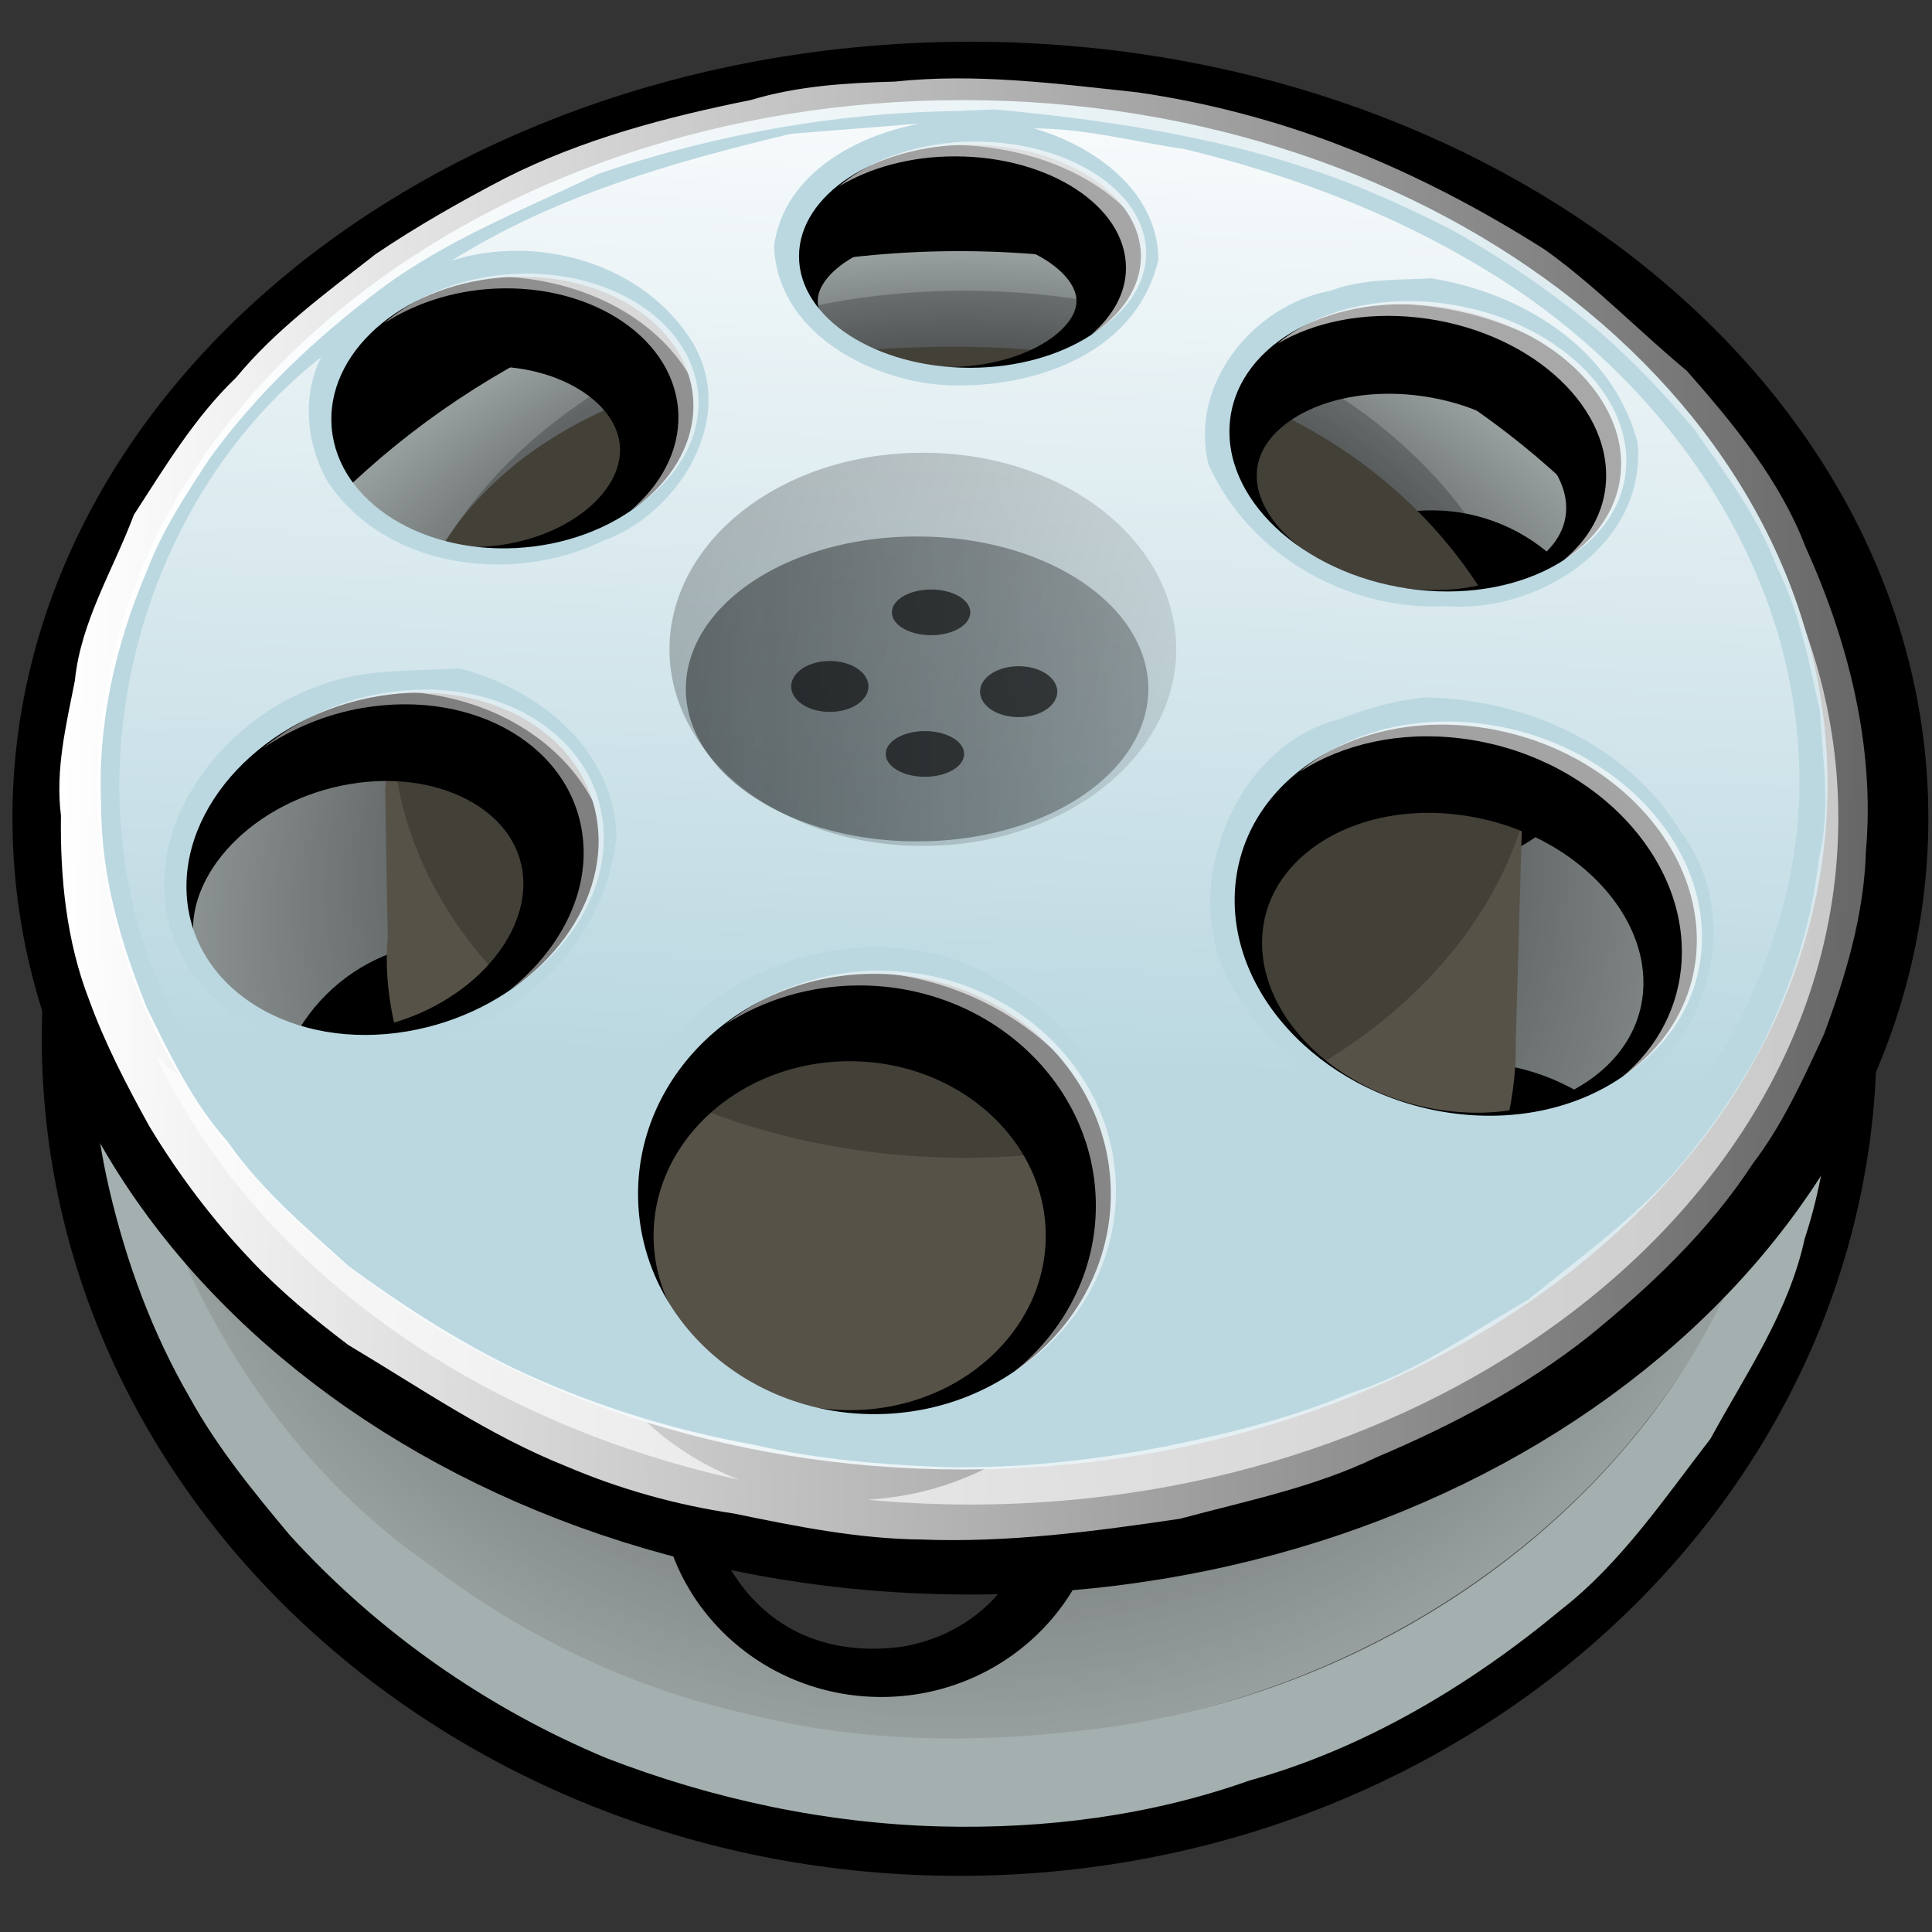 <?xml version="1.0" encoding="UTF-8" standalone="no"?>
<!-- Created with Inkscape (http://www.inkscape.org/) -->
<!-- 
Created By Andrew Fitzsimon.
Much of this document has been manually cleaned and crafted in a text editor so that only the colour definitions and basic presentation related data remain in the XML. 
Changes to this document may compromise the structure of this palette.
-->
<svg
   xmlns:dc="http://purl.org/dc/elements/1.1/"
   xmlns:cc="http://web.resource.org/cc/"
   xmlns:rdf="http://www.w3.org/1999/02/22-rdf-syntax-ns#"
   xmlns:svg="http://www.w3.org/2000/svg"
   xmlns="http://www.w3.org/2000/svg"
   xmlns:xlink="http://www.w3.org/1999/xlink"
   xmlns:sodipodi="http://inkscape.sourceforge.net/DTD/sodipodi-0.dtd"
   xmlns:inkscape="http://www.inkscape.org/namespaces/inkscape"
   version="1.0"
   x="00"
   y="00"
   width="128"
   height="128"
   id="Etiquette"
   sodipodi:version="0.32"
   inkscape:version="0.41"
   sodipodi:docname="gnome-multimedia.svg"
   sodipodi:docbase="/usr/share/icons/dlg-etiquette/scalable/apps">
  <rect width="100%" height="100%" fill="#333333" stroke="none"/>
  <sodipodi:namedview
     id="base"
     pagecolor="#ffffff"
     bordercolor="#666666"
     borderopacity="1.0"
     inkscape:pageopacity="0.0"
     inkscape:pageshadow="0"
     inkscape:zoom="2.8284271"
     inkscape:cx="113.49453"
     inkscape:cy="62.495957"
     inkscape:window-width="963"
     inkscape:window-height="679"
     inkscape:window-x="37"
     inkscape:window-y="27"
     inkscape:current-layer="Etiquette"
     showgrid="true"
     gridspacingx="8pt"
     gridspacingy="8pt"
     gridoriginy="0pt"
     gridoriginx="0pt"
     inkscape:grid-points="false"
     gridtolerance="40pt"
     showborder="true"
     inkscape:grid-bbox="false"
     gridcolor="#3f3fff"
     gridopacity="0.02"
     gridempspacing="2"
     gridempcolor="#3f3fff"
     gridempopacity="0.039" />
  <defs
     id="Gradients">
    <linearGradient
       inkscape:collect="always"
       id="linearGradient225">
      <stop
         style="stop-color:#ffffff;stop-opacity:1;"
         offset="0"
         id="stop226" />
      <stop
         style="stop-color:#ffffff;stop-opacity:0;"
         offset="1"
         id="stop227" />
    </linearGradient>
    <linearGradient
       inkscape:collect="always"
       id="linearGradient147">
      <stop
         style="stop-color:#0f0f0f;stop-opacity:1;"
         offset="0"
         id="stop148" />
      <stop
         style="stop-color:#0f0f0f;stop-opacity:0;"
         offset="1"
         id="stop149" />
    </linearGradient>
    <linearGradient
       id="WhiteTransparent">
      <stop
         style="stop-color:#ffffff;stop-opacity:1;"
         offset="0"
         id="stopWhiteFull" />
      <stop
         style="stop-color:#ffffff;stop-opacity:0;"
         offset="1"
         id="stopWhiteTransparent" />
    </linearGradient>
    <linearGradient
       id="BlackTransparent">
      <stop
         style="stop-color:#000000;stop-opacity:1;"
         offset="0"
         id="stopBlackFull" />
      <stop
         style="stop-color:#000000;stop-opacity:0;"
         offset="1"
         id="stopBlackTransparent" />
    </linearGradient>
    <linearGradient
       inkscape:collect="always"
       xlink:href="#linearGradient147"
       id="linearGradient262"
       gradientUnits="userSpaceOnUse"
       gradientTransform="scale(0.731,1.368)"
       x1="277.354"
       y1="458.236"
       x2="277.354"
       y2="156.165" />
    <linearGradient
       inkscape:collect="always"
       xlink:href="#BlackTransparent"
       id="linearGradient263"
       gradientUnits="userSpaceOnUse"
       gradientTransform="scale(0.731,1.368)"
       x1="229.032"
       y1="518.474"
       x2="284.852"
       y2="257.45" />
    <linearGradient
       y2="168.832"
       x2="-98.066"
       y1="30.731"
       x1="78.758"
       gradientTransform="matrix(1.106,0,0,0.945,0.354,-3.749)"
       gradientUnits="userSpaceOnUse"
       id="linearGradient2"
       xlink:href="#linearGradient225"
       inkscape:collect="always" />
    <linearGradient
       y2="82.459"
       x2="79.189"
       y1="4.783"
       x1="82.569"
       gradientTransform="matrix(1.149,0,0,0.91,-0.25,-3.641)"
       gradientUnits="userSpaceOnUse"
       id="linearGradient3"
       xlink:href="#WhiteTransparent"
       inkscape:collect="always" />
    <radialGradient
       r="51.167"
       fy="42.345"
       fx="58.637"
       cy="71.926"
       cx="58.637"
       gradientTransform="matrix(1.084,0,0,0.964,0,-3.38)"
       gradientUnits="userSpaceOnUse"
       id="radialGradient5"
       xlink:href="#BlackTransparent"
       inkscape:collect="always" />
    <linearGradient
       inkscape:collect="always"
       xlink:href="#WhiteTransparent"
       id="linearGradient4574"
       gradientUnits="userSpaceOnUse"
       gradientTransform="matrix(1.133,0,0,0.915,0,-1.235)"
       x1="3.579"
       y1="59.957"
       x2="180.741"
       y2="64.074" />
  </defs>
  <path
     style="stroke-dasharray:none;stroke-opacity:1;stroke-dashoffset:0;stroke-miterlimit:4;stroke-linejoin:miter;stroke-linecap:butt;stroke-width:6.875;stroke:#000000;fill-opacity:1;fill:#545454"
     d="M 120.9,68.765 C 120.9,40.019 95.208,16.696 63.552,16.696 C 31.897,16.696 6.205,40.019 6.205,68.765 C 6.205,97.512 31.897,120.843 63.552,120.843 C 95.208,120.843 120.9,97.512 120.9,68.765 z M 109.631,84.077 C 109.545,85.598 109.085,87.064 108.421,88.254 C 105.474,93.02 100.776,94.651 96.483,94.69 C 92.139,94.515 87.202,93.13 84.398,87.908 C 82.556,84.872 83.32,80.211 85.315,77.742 C 89.642,72.681 95.706,71.653 101.04,73.296 C 104.579,74.35 108.646,77.042 109.584,82.551 C 109.644,83.061 109.66,83.571 109.631,84.077 z M 105.82,47.927 C 105.715,51.067 104.227,53.816 102.402,55.487 C 97.461,59.863 90.556,59.923 85.778,54.98 C 83.15,52.776 81.952,47.628 83.477,43.743 C 86.36,37.725 91.984,35.796 96.795,36.91 C 100.605,37.637 104.918,40.672 105.773,46.561 C 105.817,47.023 105.835,47.479 105.82,47.927 z M 72.079,99.077 C 72.083,100.252 71.934,101.417 71.656,102.536 C 69.696,108.737 64.874,111.726 60.399,112.474 C 55.129,113.27 49.132,111.745 45.484,105.793 C 43.061,102.511 43.094,96.777 45.114,93.147 C 49.35,86.351 56.347,84.719 62.337,86.549 C 66.532,87.777 71.05,91.45 72.02,97.905 C 72.055,98.298 72.077,98.686 72.079,99.077 z M 41.05,76.189 C 40.908,79.557 39.2,82.338 37.21,84.044 C 32.218,88.014 25.505,87.94 20.862,82.964 C 18.307,80.749 17.236,75.677 18.713,71.895 C 21.596,65.877 27.22,63.948 32.031,65.062 C 35.841,65.789 40.154,68.825 41.009,74.713 C 41.056,75.217 41.071,75.708 41.05,76.189 z "
     id="path16" />
  <path
     style="stroke-opacity:1;stroke-dashoffset:0;stroke-miterlimit:4;stroke-linejoin:miter;stroke-linecap:butt;stroke-width:11.25;stroke:none;fill-opacity:1;fill:#989f9f"
     d="M 119.009,65.982 C 119.009,38.744 94.165,16.639 63.552,16.639 C 32.94,16.639 8.096,38.744 8.096,65.982 C 8.096,93.22 32.94,115.326 63.552,115.326 C 94.165,115.326 119.009,93.22 119.009,65.982 z M 110.629,82.253 C 110.629,88.828 104.534,94.162 97.024,94.162 C 89.513,94.162 83.418,88.828 83.418,82.253 C 83.418,75.678 89.513,70.343 97.024,70.343 C 104.534,70.343 110.629,75.678 110.629,82.253 z M 106.818,45.719 C 106.818,52.294 101.454,57.637 94.845,57.637 C 88.236,57.637 82.872,52.294 82.872,45.719 C 82.872,39.143 88.236,33.809 94.845,33.809 C 101.454,33.809 106.818,39.143 106.818,45.719 z M 73.077,98.129 C 73.077,106.02 66.496,112.43 58.385,112.43 C 50.273,112.43 43.687,106.02 43.687,98.129 C 43.687,90.239 50.273,83.838 58.385,83.838 C 66.496,83.838 73.077,90.239 73.077,98.129 z M 42.054,74.31 C 42.054,80.886 36.691,86.22 30.081,86.22 C 23.472,86.22 18.108,80.886 18.108,74.31 C 18.108,67.735 23.472,62.401 30.081,62.401 C 36.691,62.401 42.054,67.735 42.054,74.31 z "
     id="path17" />
  <path
     style="fill:url(#radialGradient5);fill-opacity:1;stroke:none;stroke-width:11.25;stroke-linecap:butt;stroke-linejoin:miter;stroke-miterlimit:4;stroke-dashoffset:0;stroke-opacity:1"
     d="M 119.009,65.982 C 119.009,38.744 94.165,16.639 63.552,16.639 C 32.94,16.639 8.096,38.744 8.096,65.982 C 8.096,93.22 32.94,115.326 63.552,115.326 C 94.165,115.326 119.009,93.22 119.009,65.982 z M 110.629,82.253 C 110.629,88.828 104.534,94.162 97.024,94.162 C 89.513,94.162 83.418,88.828 83.418,82.253 C 83.418,75.678 89.513,70.343 97.024,70.343 C 104.534,70.343 110.629,75.678 110.629,82.253 z M 106.818,45.719 C 106.818,52.294 101.454,57.637 94.845,57.637 C 88.236,57.637 82.872,52.294 82.872,45.719 C 82.872,39.143 88.236,33.809 94.845,33.809 C 101.454,33.809 106.818,39.143 106.818,45.719 z M 73.077,98.129 C 73.077,106.02 66.496,112.43 58.385,112.43 C 50.273,112.43 43.687,106.02 43.687,98.129 C 43.687,90.239 50.273,83.838 58.385,83.838 C 66.496,83.838 73.077,90.239 73.077,98.129 z M 42.054,74.31 C 42.054,80.886 36.691,86.22 30.081,86.22 C 23.472,86.22 18.108,80.886 18.108,74.31 C 18.108,67.735 23.472,62.401 30.081,62.401 C 36.691,62.401 42.054,67.735 42.054,74.31 z "
     id="path219" />
  <path
     style="fill:#a4afaf;fill-opacity:1;stroke:none;stroke-width:2.25;stroke-linecap:butt;stroke-linejoin:miter;stroke-miterlimit:4;stroke-dashoffset:0;stroke-opacity:1"
     d="M 116.938,50.034 C 117.162,55.409 119.144,60.653 118.947,66.105 C 118.975,76.291 115.168,86.357 109.062,94.219 C 99.993,105.806 86.272,112.968 72.122,114.604 C 64.553,115.53 56.856,115.453 49.427,113.532 C 41.873,111.858 34.691,108.426 28.455,103.666 C 21.086,98.568 15.408,91.087 11.831,82.669 C 9.828,76.321 8.099,69.7 8.817,62.941 C 9.03,58.834 10.211,54.863 11,50.85 C 9.066,49.01 8.583,52.56 8.128,53.979 C 5.86,61.985 5.329,70.588 7.227,78.737 C 8.361,83.62 10.076,88.283 12.568,92.589 C 14.381,95.883 16.812,98.862 19.207,101.717 C 25.078,108.173 32.292,113.193 40.199,116.489 C 47.277,119.219 54.785,120.814 62.345,121.008 C 69.262,121.177 76.209,120.299 82.776,117.965 C 90.335,115.865 97.327,111.715 103.43,106.644 C 107.385,103.567 110.264,99.282 113.326,95.319 C 115.664,91.018 118.501,86.967 119.565,82.067 C 120.798,78.385 121.265,74.415 121.549,70.548 C 121.635,66.408 121.509,62.294 120.365,58.298 C 119.842,54.893 118.828,51.651 117,48.76 C 116.979,49.184 116.958,49.609 116.938,50.034 z "
     id="path18" />
  <path
     style="fill:#565248;fill-opacity:1;stroke:none;stroke-width:11.25;stroke-linecap:butt;stroke-linejoin:miter;stroke-miterlimit:4;stroke-dashoffset:0;stroke-opacity:1"
     d="M 101.093,45.446 C 101.093,45.446 95.096,21.139 59.113,23.083 C 23.131,25.028 25.991,47.546 25.519,52.373 L 25.689,62.145 C 24.443,75.457 41.483,97.942 62.448,97.942 C 83.414,97.942 100.429,85.097 100.429,69.265 C 100.429,69.102 100.415,68.939 100.412,68.777 L 100.429,68.777 L 101.093,45.446 z "
     id="path19"
     sodipodi:nodetypes="ccccccccc" />
  <path
     sodipodi:type="arc"
     style="fill:#000000;fill-opacity:0.216;stroke:none;stroke-width:11.25;stroke-linecap:butt;stroke-linejoin:miter;stroke-miterlimit:4;stroke-dashoffset:0;stroke-opacity:1"
     id="path20"
     sodipodi:cx="237.58865"
     sodipodi:cy="554.13525"
     sodipodi:rx="88.652481"
     sodipodi:ry="198.58156"
     d="M 326.241 554.135 A 88.652 198.582 0 1 1  148.936,554.135 A 88.652 198.582 0 1 1  326.241 554.135 z"
     transform="matrix(-7.895897e-19,0.324,-0.191,-4.767918e-19,169.765,-28.994)" />
  <path
     style="fill:#a4a4a4;fill-opacity:1;stroke:#000000;stroke-width:5.964;stroke-linecap:butt;stroke-linejoin:miter;stroke-miterlimit:4;stroke-dashoffset:0;stroke-opacity:1"
     d="M 124.776,54.2 C 124.776,27.45 97.681,5.747 64.294,5.747 C 30.907,5.747 3.806,27.45 3.806,54.2 C 3.806,80.949 30.907,102.661 64.294,102.661 C 97.681,102.661 124.776,80.949 124.776,54.2 z M 111.846,65.687 C 111.458,72.738 104.155,77.608 95.544,76.56 C 86.933,75.512 80.261,68.938 80.65,61.887 C 81.038,54.836 88.34,49.966 96.951,51.014 C 105.563,52.062 112.234,58.636 111.846,65.687 z M 106.737,34.009 C 106.464,39.185 100.317,42.753 93.017,41.969 C 85.717,41.185 80.017,36.341 80.29,31.165 C 80.564,25.988 86.711,22.43 94.011,23.213 C 101.311,23.997 107.01,28.833 106.737,34.009 z M 74.301,19.942 C 74.301,24.008 69.126,27.304 62.749,27.304 C 56.372,27.304 51.196,24.008 51.196,19.942 C 51.196,15.876 56.372,12.571 62.749,12.571 C 69.126,12.571 74.301,15.876 74.301,19.942 z M 72.265,81.872 C 72.265,89.897 65.108,96.409 56.293,96.409 C 47.477,96.409 40.32,89.897 40.32,81.872 C 40.32,73.848 47.477,67.327 56.293,67.327 C 65.108,67.327 72.265,73.848 72.265,81.872 z M 44.058,29.662 C 44.177,34.603 38.794,38.879 32.044,39.21 C 25.294,39.542 19.718,35.799 19.599,30.857 C 19.48,25.916 24.863,21.64 31.613,21.309 C 38.362,20.977 43.938,24.72 44.058,29.662 z M 37.649,58.906 C 37.44,64.6 31.913,69.938 24.725,71.128 C 17.059,72.397 10.393,68.472 9.843,62.365 C 9.293,56.258 15.065,50.268 22.731,48.998 C 30.398,47.729 37.07,51.654 37.619,57.761 C 37.654,58.143 37.663,58.526 37.649,58.906 z "
     id="path21" />
  <path
     style="stroke-opacity:1;stroke-dashoffset:0;stroke-miterlimit:4;stroke-linejoin:miter;stroke-linecap:butt;stroke-width:11.25;stroke:none;fill-opacity:1;fill:#bbd8e1"
     d="M 121.082,51.991 C 121.082,26.95 95.414,6.631 63.781,6.631 C 32.149,6.631 6.475,26.95 6.475,51.991 C 6.475,77.031 32.149,97.358 63.781,97.358 C 95.414,97.358 121.082,77.031 121.082,51.991 z M 112.403,62.872 C 112.022,69.945 104.862,74.831 96.419,73.779 C 87.975,72.728 81.434,66.133 81.815,59.059 C 82.195,51.986 89.355,47.101 97.799,48.152 C 106.242,49.204 112.783,55.799 112.403,62.872 z M 107.394,31.093 C 107.126,36.286 101.098,39.865 93.941,39.079 C 86.783,38.292 81.194,33.433 81.462,28.24 C 81.73,23.047 87.758,19.477 94.915,20.263 C 102.073,21.049 107.662,25.9 107.394,31.093 z M 75.59,16.982 C 75.59,21.06 70.516,24.367 64.263,24.367 C 58.01,24.367 52.936,21.06 52.936,16.982 C 52.936,12.903 58.01,9.587 64.263,9.587 C 70.516,9.587 75.59,12.903 75.59,16.982 z M 73.594,79.108 C 73.594,87.159 66.577,93.691 57.933,93.691 C 49.289,93.691 42.272,87.159 42.272,79.108 C 42.272,71.058 49.289,64.517 57.933,64.517 C 66.577,64.517 73.594,71.058 73.594,79.108 z M 45.936,26.732 C 46.053,31.689 40.775,35.979 34.156,36.311 C 27.538,36.643 22.071,32.889 21.954,27.932 C 21.837,22.974 27.115,18.685 33.734,18.352 C 40.352,18.02 45.819,21.775 45.936,26.732 z M 39.653,56.069 C 39.447,61.781 34.028,67.136 26.981,68.33 C 19.464,69.603 12.927,65.665 12.388,59.539 C 11.849,53.413 17.508,47.404 25.025,46.13 C 32.542,44.856 39.084,48.794 39.623,54.921 C 39.657,55.304 39.666,55.688 39.653,56.069 z "
     id="path22" />
  <path
     style="fill:url(#linearGradient4574);fill-opacity:1;stroke:none;stroke-width:11.25;stroke-linecap:butt;stroke-linejoin:miter;stroke-miterlimit:4;stroke-dashoffset:0;stroke-opacity:1"
     d="M 59.281,5.406 C 56.063,5.495 52.861,5.687 49.76,6.622 C 44.147,7.753 38.573,9.217 33.446,11.816 C 30.53,13.338 27.583,15.012 24.88,16.84 C 21.637,19.385 18.287,21.813 15.643,25.014 C 12.9,27.638 10.919,30.953 8.871,34.105 C 7.502,37.756 5.356,41.162 4.959,45.1 C 4.38,48.055 3.655,50.998 4.038,54.03 C 3.983,58.172 4.394,62.345 5.901,66.234 C 6.944,69.118 8.399,71.922 9.893,74.617 C 11.828,77.825 14.072,80.797 16.651,83.516 C 18.577,85.555 20.826,87.405 23.078,89.109 C 27.82,91.935 32.374,95.097 37.524,97.15 C 41.044,98.657 44.805,99.708 48.624,100.276 C 52.731,101.123 56.841,101.953 61.051,101.998 C 66.789,102.22 72.512,101.461 78.171,100.623 C 82.588,99.437 87.051,98.545 91.182,96.556 C 96.158,94.452 101.024,91.894 105.268,88.529 C 109.365,85.196 113.242,81.528 116.138,77.081 C 118.114,74.498 119.489,71.44 120.834,68.54 C 122.298,64.626 123.502,60.585 123.624,56.379 C 124.23,49.427 122.445,42.468 119.605,36.196 C 117.912,31.787 114.823,28.05 111.75,24.562 C 108.585,21.939 105.7,18.932 102.362,16.547 C 98.077,13.822 93.53,11.452 88.817,9.64 C 84.486,7.971 79.969,6.789 75.382,6.12 C 70.031,5.544 64.667,4.831 59.281,5.406 z M 65.938,7.25 C 72.98,7.92 80.027,8.941 86.755,11.197 C 89.985,12.235 93.115,13.686 96.137,15.205 C 99.66,17.162 102.952,19.451 106.041,22.037 C 108.264,23.985 110.337,26.171 112.24,28.429 C 114.288,31.371 116.47,34.188 117.72,37.577 C 119.232,40.529 119.847,43.858 120.566,47.061 C 120.755,50.339 121.314,53.63 120.505,56.871 C 120.02,61.424 118.519,65.825 116.41,69.876 C 115.114,72.216 113.464,74.638 111.752,76.705 C 108.775,80.406 104.863,83.141 101.223,86.128 C 97.364,88.327 93.733,90.978 89.452,92.308 C 85.522,93.963 81.343,94.988 77.177,95.84 C 72.385,96.759 67.504,97.289 62.627,97.204 C 58.4,97.036 54.194,96.699 50.063,95.743 C 44.481,94.745 39.013,93.031 33.902,90.586 C 30.089,88.71 26.551,86.413 23.125,83.906 C 20.34,81.382 17.269,78.805 15.068,75.615 C 12.757,73.039 11.255,69.866 9.743,66.795 C 8.011,62.532 6.692,58.051 6.706,53.411 C 6.434,48.055 7.632,42.715 9.741,37.806 C 10.741,35.145 12.35,32.716 13.906,30.352 C 17.032,26.04 20.94,22.381 25.178,19.176 C 29.59,15.877 34.769,13.855 39.708,11.49 C 47.313,8.931 55.277,7.467 63.307,7.36 C 64.184,7.32 65.061,7.282 65.938,7.25 z "
     id="path23" />
  <path
     style="fill:url(#linearGradient3);fill-opacity:1;stroke:none;stroke-width:11.25;stroke-linecap:butt;stroke-linejoin:miter;stroke-miterlimit:4;stroke-dashoffset:0;stroke-opacity:1"
     d="M 52.375,8.869 C 44.624,10.732 36.804,12.94 29.938,17.263 C 35.557,15.485 42.628,17.393 45.883,22.689 C 48.961,27.821 44.809,34.126 39.938,35.837 C 34.078,38.696 25.733,37.763 21.781,32.026 C 20.308,29.569 19.958,26.263 21.281,23.665 C 8.783,33.426 3.933,52.801 11.545,67.306 C 16.289,77.261 25.408,83.935 34.588,88.957 C 40.416,91.737 46.639,93.364 52.969,94.281 C 45.177,92.632 39.507,84.322 40.812,76.088 C 43.141,64.77 57.328,59.158 66.566,65.201 C 73.431,68.817 77.092,78.473 73.068,85.665 C 69.812,92.083 62.436,95.63 55.625,94.771 C 64.988,95.639 74.603,95.074 83.604,92.243 C 91.874,89.898 99.693,85.429 106.142,79.564 C 114.052,72.202 119.74,61.524 119.178,50.22 C 118.565,36.389 109.468,24.489 98.324,17.819 C 92.202,14.094 85.373,11.539 78.502,9.883 C 75.171,9.396 71.88,8.503 68.5,8.51 C 72.387,9.619 76.701,12.584 76.75,17.198 C 75.22,23.702 67.973,25.885 62.281,25.494 C 57.433,25.07 51.496,21.972 51.281,16.283 C 51.957,11.453 56.823,8.948 60.969,8.183 C 58.104,8.412 55.24,8.64 52.375,8.869 z M 94.844,18.439 C 100.747,19.396 106.837,22.987 108.5,29.348 C 109.084,36.268 101.693,40.662 95.781,40.161 C 89.426,40.49 82.799,36.878 80.062,30.753 C 78.75,25.341 83.16,20.178 88.113,19.273 C 90.297,18.449 92.563,18.557 94.844,18.439 z M 30.406,44.275 C 35.507,45.564 40.707,49.553 40.844,55.445 C 40.066,62.666 34.028,68.342 27.231,69.157 C 21.242,70.68 13.409,68.239 11.309,61.59 C 9.237,54.565 14.936,47.571 21.094,45.451 C 24.102,44.255 27.252,44.508 30.406,44.275 z M 94.406,46.202 C 101.013,46.318 107.834,49.24 111.453,55.25 C 114.967,59.972 113.747,67.001 109.632,70.894 C 101.473,78.302 87.614,75.25 81.949,65.93 C 77.708,59.589 81.547,49.392 88.781,47.639 C 90.619,46.923 92.45,46.401 94.406,46.202 z "
     id="path125" />
  <path
     sodipodi:type="arc"
     style=";stroke-opacity:1;stroke-dashoffset:0;stroke-miterlimit:4;stroke-linejoin:miter;stroke-linecap:butt;stroke-width:11.25;stroke:none;fill-opacity:1;fill:url(#linearGradient263);opacity:0.325"
     id="path24"
     sodipodi:cx="212.51447"
     sodipodi:cy="553.14185"
     sodipodi:rx="38.981941"
     sodipodi:ry="72.933960"
     d="M 251.496 553.142 A 38.982 72.934 0 1 1  173.533,553.142 A 38.982 72.934 0 1 1  251.496 553.142 z"
     transform="matrix(-8.156186e-19,0.334,-0.229,-5.709650e-19,187.811,-27.96)" />
  <path
     sodipodi:type="arc"
     style=";stroke-opacity:1;stroke-dashoffset:0;stroke-miterlimit:4;stroke-linejoin:miter;stroke-linecap:butt;stroke-width:11.25;stroke:none;fill-opacity:1;fill:url(#linearGradient262);opacity:0.462"
     id="path25"
     sodipodi:cx="212.51447"
     sodipodi:cy="553.14185"
     sodipodi:rx="38.981941"
     sodipodi:ry="72.933960"
     d="M 251.496 553.142 A 38.982 72.934 0 1 1  173.533,553.142 A 38.982 72.934 0 1 1  251.496 553.142 z"
     transform="matrix(-6.314471e-19,0.259,-0.209,-5.207917e-19,176.365,-9.398)" />
  <path
     sodipodi:type="arc"
     style=";stroke-opacity:1;stroke-dashoffset:0;stroke-miterlimit:4;stroke-linejoin:miter;stroke-linecap:butt;stroke-width:11.25;stroke:none;fill-opacity:0.611;fill:#000000"
     id="path26"
     sodipodi:cx="212.51447"
     sodipodi:cy="553.14185"
     sodipodi:rx="38.981941"
     sodipodi:ry="72.933960"
     d="M 251.496 553.142 A 38.982 72.934 0 1 1  173.533,553.142 A 38.982 72.934 0 1 1  251.496 553.142 z"
     transform="matrix(-1.054718e-19,4.321629e-2,-3.489555e-2,-8.698920e-20,86.792,36.642)" />
  <path
     sodipodi:type="arc"
     style=";stroke-opacity:1;stroke-dashoffset:0;stroke-miterlimit:4;stroke-linejoin:miter;stroke-linecap:butt;stroke-width:11.25;stroke:none;fill-opacity:0.611;fill:#000000"
     id="path27"
     sodipodi:cx="212.51447"
     sodipodi:cy="553.14185"
     sodipodi:rx="38.981941"
     sodipodi:ry="72.933960"
     d="M 251.496 553.142 A 38.982 72.934 0 1 1  173.533,553.142 A 38.982 72.934 0 1 1  251.496 553.142 z"
     transform="matrix(-1.054718e-19,4.321629e-2,-3.489555e-2,-8.698920e-20,74.281,36.295)" />
  <path
     style="opacity:0.657;fill:url(#linearGradient2);fill-opacity:1;stroke:none;stroke-width:11.25;stroke-linecap:butt;stroke-linejoin:miter;stroke-miterlimit:4;stroke-dashoffset:0;stroke-opacity:1;"
     d="M 112.745,62.667 C 113.125,55.594 106.584,48.999 98.141,47.947 C 93.391,47.356 89.05,48.645 86.091,51.143 C 88.952,49.3 92.726,48.416 96.808,48.924 C 105.251,49.975 111.792,56.57 111.412,63.644 C 111.246,66.727 109.793,69.388 107.507,71.329 C 110.547,69.359 112.549,66.309 112.745,62.667 z M 107.736,30.888 C 108.004,25.695 102.415,20.844 95.257,20.058 C 90.965,19.587 87.11,20.702 84.629,22.774 C 87.063,21.335 90.351,20.642 93.924,21.035 C 101.082,21.821 106.671,26.672 106.403,31.865 C 106.295,33.953 105.229,35.756 103.561,37.143 C 106.014,35.698 107.601,33.496 107.736,30.888 z M 75.932,16.777 C 75.932,12.698 70.858,9.382 64.605,9.382 C 60.903,9.382 57.647,10.561 55.579,12.355 C 57.602,11.125 60.291,10.359 63.272,10.359 C 69.525,10.359 74.599,13.675 74.599,17.753 C 74.599,19.419 73.725,20.939 72.297,22.174 C 74.521,20.826 75.932,18.913 75.932,16.777 z M 73.936,78.903 C 73.936,70.853 66.918,64.312 58.275,64.312 C 54.359,64.312 50.786,65.668 48.039,67.885 C 50.569,66.25 53.632,65.289 56.942,65.289 C 65.585,65.289 72.603,71.83 72.603,79.88 C 72.603,84.291 70.486,88.233 67.159,90.907 C 71.25,88.276 73.936,83.88 73.936,78.903 z M 46.278,26.527 C 46.161,21.57 40.694,17.815 34.076,18.147 C 30.638,18.32 27.584,19.574 25.438,21.42 C 27.446,20.125 29.959,19.264 32.743,19.124 C 39.361,18.792 44.828,22.546 44.945,27.504 C 45.001,29.887 43.79,32.101 41.803,33.81 C 44.571,32.026 46.346,29.4 46.278,26.527 z M 39.995,55.864 C 40.008,55.483 39.999,55.099 39.965,54.716 C 39.426,48.589 32.884,44.651 25.367,45.925 C 22.303,46.444 19.586,47.778 17.434,49.558 C 19.346,48.286 21.57,47.319 24.034,46.902 C 31.551,45.628 38.093,49.566 38.632,55.693 C 38.666,56.076 38.675,56.46 38.662,56.841 C 38.543,60.123 36.668,63.256 33.788,65.58 C 37.43,63.215 39.859,59.631 39.995,55.864 z "
     id="path28" />
  <path
     sodipodi:type="arc"
     style=";stroke-opacity:1;stroke-dashoffset:0;stroke-miterlimit:4;stroke-linejoin:miter;stroke-linecap:butt;stroke-width:11.25;stroke:none;fill-opacity:0.611;fill:#000000"
     id="path123"
     sodipodi:cx="212.51447"
     sodipodi:cy="553.14185"
     sodipodi:rx="38.981941"
     sodipodi:ry="72.933960"
     d="M 251.496 553.142 A 38.982 72.934 0 1 1  173.533,553.142 A 38.982 72.934 0 1 1  251.496 553.142 z"
     transform="matrix(-6.653845e-2,-4.156627e-18,9.535194e-18,-2.063960e-2,75.42,61.368)" />
  <path
     sodipodi:type="arc"
     style=";stroke-opacity:1;stroke-dashoffset:0;stroke-miterlimit:4;stroke-linejoin:miter;stroke-linecap:butt;stroke-width:11.25;stroke:none;fill-opacity:0.611;fill:#000000"
     id="path124"
     sodipodi:cx="212.51447"
     sodipodi:cy="553.14185"
     sodipodi:rx="38.981941"
     sodipodi:ry="72.933960"
     d="M 251.496 553.142 A 38.982 72.934 0 1 1  173.533,553.142 A 38.982 72.934 0 1 1  251.496 553.142 z"
     transform="matrix(-6.653845e-2,-4.156627e-18,9.535194e-18,-2.063960e-2,75.829,51.987)" />
</svg>
